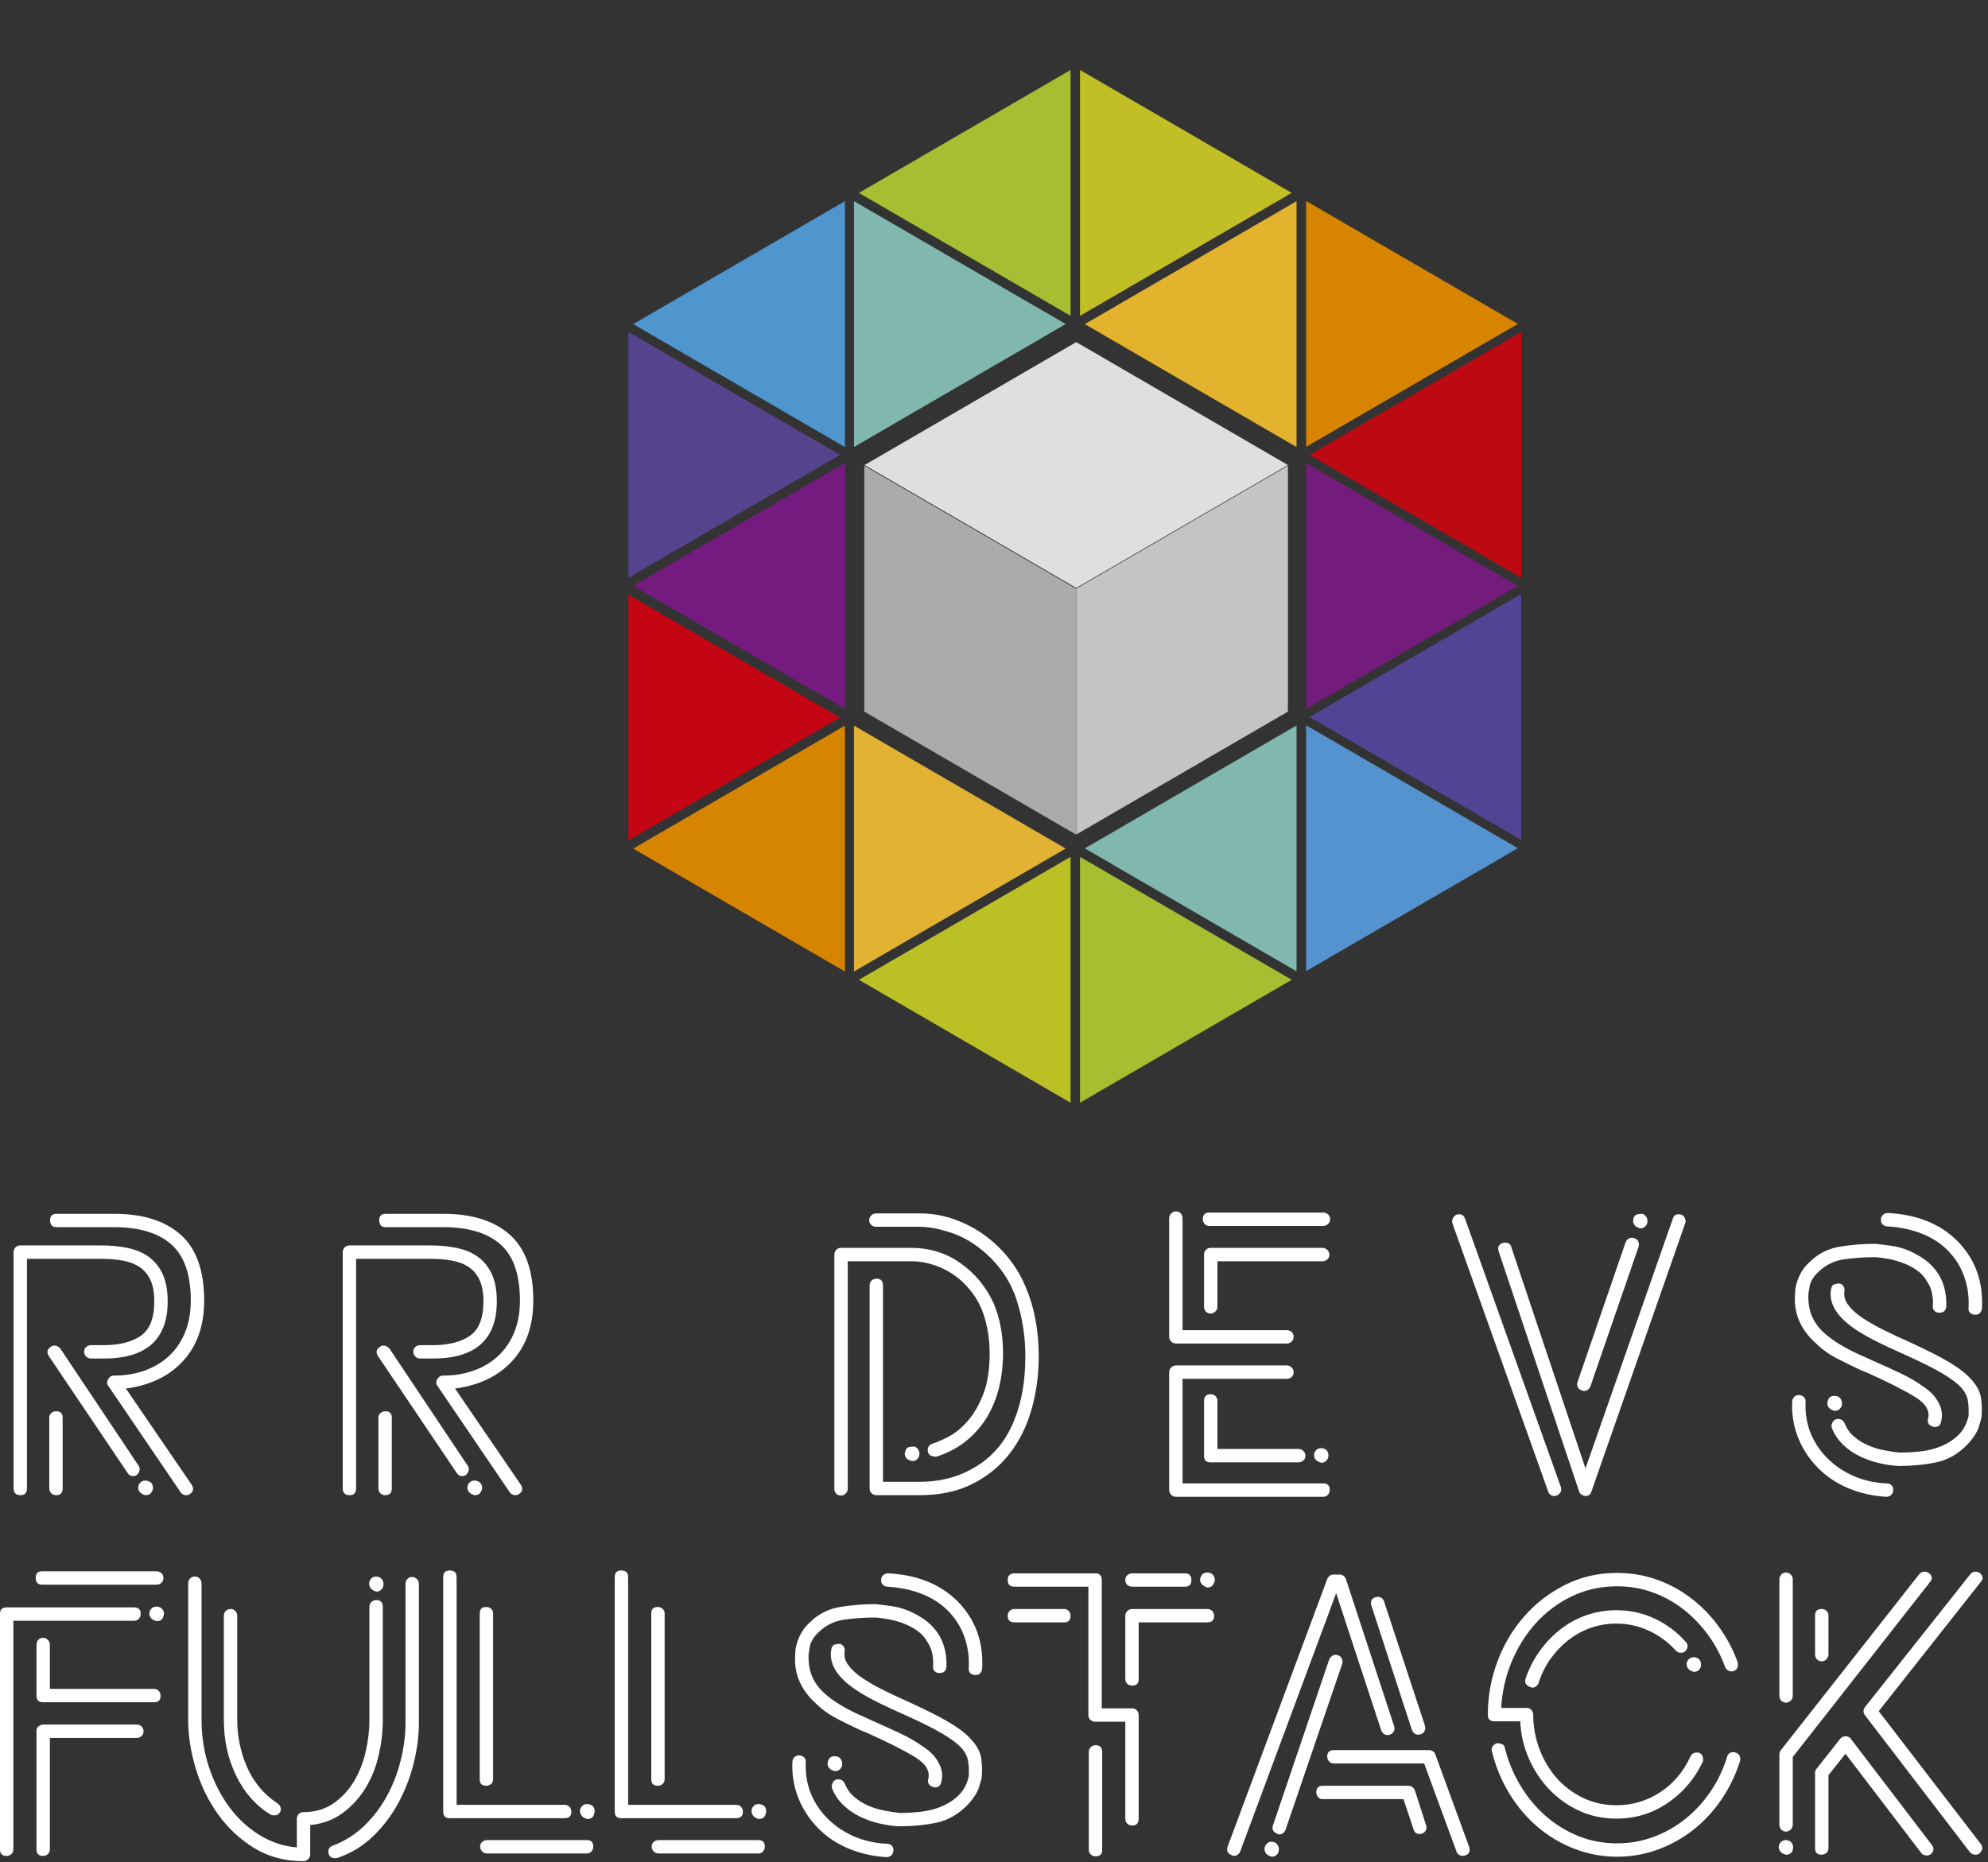 <svg width="317" height="297" viewBox="0 0 317 297" fill="none" xmlns="http://www.w3.org/2000/svg">
<rect x="0" y="0" width="317" height="297" fill="#333333" stroke="none"/>
<path d="M24.572 271.488H6.854C6.164 271.488 5.82 271.143 5.82 270.453V262.306C5.82 262.004 5.917 261.745 6.111 261.53C6.305 261.314 6.552 261.206 6.854 261.206C7.156 261.206 7.415 261.314 7.63 261.53C7.846 261.745 7.953 262.004 7.953 262.306V269.354H24.572C24.873 269.354 25.121 269.462 25.315 269.677C25.509 269.893 25.606 270.151 25.606 270.453C25.606 271.143 25.261 271.488 24.572 271.488ZM24.959 252.736H6.725C6.035 252.736 5.69 252.369 5.69 251.636C5.69 250.947 6.035 250.602 6.725 250.602H24.959C25.261 250.602 25.52 250.699 25.735 250.893C25.951 251.087 26.059 251.335 26.059 251.636C26.059 251.981 25.951 252.251 25.735 252.445C25.52 252.639 25.261 252.736 24.959 252.736ZM5.82 294.96V276.143C5.82 275.798 5.906 275.54 6.078 275.367C6.38 275.152 6.639 275.044 6.854 275.044H21.791C22.093 275.044 22.352 275.141 22.567 275.335C22.782 275.529 22.89 275.798 22.89 276.143C22.89 276.445 22.782 276.693 22.567 276.887C22.352 277.081 22.093 277.178 21.791 277.178H7.953V294.96C7.953 295.262 7.846 295.509 7.63 295.703C7.415 295.897 7.156 295.994 6.854 295.994C6.164 295.994 5.82 295.65 5.82 294.96ZM1.035 295.994C0.345 295.994 3.05176e-05 295.65 3.05176e-05 294.96V257.391C3.05176e-05 256.702 0.345 256.357 1.035 256.357H21.338C22.071 256.357 22.438 256.702 22.438 257.391C22.438 257.693 22.341 257.952 22.147 258.167C21.953 258.383 21.683 258.491 21.338 258.491H2.134V294.96C2.134 295.262 2.026 295.509 1.811 295.703C1.595 295.897 1.336 295.994 1.035 295.994ZM25.347 256.292C25.649 256.378 25.875 256.562 26.026 256.842C26.177 257.122 26.188 257.434 26.059 257.779C25.929 258.297 25.563 258.555 24.959 258.555C24.485 258.426 24.162 258.221 23.99 257.941C23.817 257.661 23.774 257.37 23.86 257.068V257.003C24.076 256.486 24.442 256.227 24.959 256.227C25.132 256.227 25.261 256.249 25.347 256.292ZM35.693 274.333V257.715C35.693 257.413 35.79 257.154 35.984 256.939C36.178 256.723 36.448 256.615 36.793 256.615C37.094 256.615 37.342 256.723 37.536 256.939C37.73 257.154 37.827 257.413 37.827 257.715V274.333C37.827 275.583 37.956 276.844 38.215 278.115C38.474 279.387 38.862 280.616 39.379 281.801C39.896 282.987 40.565 284.075 41.384 285.067C42.203 286.058 43.151 286.899 44.229 287.588C44.487 287.761 44.66 287.987 44.746 288.267C44.832 288.548 44.789 288.817 44.617 289.076C44.444 289.377 44.142 289.528 43.711 289.528C43.453 289.528 43.259 289.485 43.129 289.399C40.802 287.976 38.98 285.918 37.666 283.224C36.351 280.53 35.693 277.566 35.693 274.333ZM30.003 274.203V252.542C30.003 252.24 30.1 251.981 30.294 251.766C30.488 251.55 30.758 251.442 31.102 251.442C31.404 251.442 31.652 251.55 31.846 251.766C32.04 251.981 32.137 252.24 32.137 252.542V274.203C32.137 276.919 32.536 279.473 33.333 281.866C34.131 284.258 35.208 286.371 36.566 288.203C37.924 290.035 39.53 291.522 41.384 292.664C43.237 293.807 45.22 294.464 47.333 294.637V290.11C47.333 289.808 47.429 289.55 47.623 289.334C47.817 289.119 48.065 289.011 48.367 289.011C50.264 289.011 51.88 288.537 53.217 287.588C54.553 286.64 55.642 285.455 56.482 284.032C57.323 282.609 57.937 281.036 58.325 279.312C58.713 277.587 58.907 275.928 58.907 274.333V256.292C58.907 255.947 59.015 255.678 59.23 255.484C59.446 255.29 59.704 255.193 60.006 255.193C60.696 255.193 61.041 255.559 61.041 256.292V274.333C61.041 276.143 60.825 277.997 60.394 279.894C59.963 281.79 59.273 283.525 58.325 285.099C57.377 286.672 56.17 288.009 54.704 289.108C53.238 290.207 51.492 290.865 49.466 291.08V295.736C49.466 296.038 49.358 296.296 49.143 296.512C48.928 296.727 48.669 296.835 48.367 296.835C45.436 296.835 42.839 296.145 40.575 294.766C38.312 293.386 36.394 291.608 34.82 289.431C33.247 287.254 32.051 284.819 31.232 282.124C30.413 279.43 30.003 276.79 30.003 274.203ZM53.023 294.378C54.963 293.645 56.654 292.578 58.099 291.177C59.543 289.776 60.75 288.181 61.72 286.392C62.69 284.603 63.422 282.696 63.918 280.67C64.414 278.644 64.662 276.661 64.662 274.721V252.606C64.662 252.305 64.759 252.046 64.953 251.83C65.147 251.615 65.395 251.507 65.696 251.507C65.998 251.507 66.257 251.615 66.472 251.83C66.688 252.046 66.796 252.305 66.796 252.606V274.721C66.796 276.833 66.516 279.01 65.955 281.252C65.395 283.493 64.576 285.605 63.498 287.588C62.42 289.571 61.073 291.339 59.457 292.891C57.84 294.443 55.954 295.585 53.799 296.318C53.066 296.447 52.613 296.253 52.441 295.736C52.311 295.434 52.311 295.154 52.441 294.895C52.57 294.637 52.764 294.464 53.023 294.378ZM60.394 251.507C60.696 251.636 60.911 251.841 61.041 252.121C61.17 252.402 61.192 252.693 61.105 252.994V253.059C60.89 253.576 60.523 253.835 60.006 253.835C59.532 253.706 59.209 253.49 59.036 253.188C58.864 252.887 58.821 252.585 58.907 252.283V252.218C59.123 251.701 59.489 251.442 60.006 251.442C60.092 251.442 60.157 251.453 60.2 251.475C60.243 251.496 60.308 251.507 60.394 251.507ZM76.56 294.507C76.56 294.205 76.667 293.958 76.883 293.764C77.098 293.57 77.357 293.473 77.659 293.473H93.566C94.255 293.473 94.6 293.817 94.6 294.507C94.6 294.809 94.503 295.068 94.309 295.283C94.115 295.499 93.867 295.606 93.566 295.606H77.659C77.357 295.606 77.098 295.499 76.883 295.283C76.667 295.068 76.56 294.809 76.56 294.507ZM90.009 289.981H71.71C71.02 289.981 70.675 289.636 70.675 288.946V251.507C70.675 250.817 71.02 250.473 71.71 250.473C72.443 250.473 72.809 250.817 72.809 251.507V287.847H90.009C90.354 287.847 90.624 287.955 90.817 288.17C91.011 288.386 91.109 288.645 91.109 288.946C91.109 289.636 90.742 289.981 90.009 289.981ZM76.495 283.773V257.327C76.495 256.637 76.84 256.292 77.529 256.292C77.831 256.292 78.09 256.389 78.305 256.583C78.521 256.777 78.629 257.025 78.629 257.327V283.773C78.629 284.075 78.521 284.323 78.305 284.517C78.09 284.711 77.831 284.808 77.529 284.808C76.84 284.808 76.495 284.463 76.495 283.773ZM93.63 290.11C93.156 289.981 92.833 289.765 92.66 289.464C92.488 289.162 92.445 288.86 92.531 288.558V288.494C92.747 287.976 93.113 287.718 93.63 287.718C93.716 287.718 93.781 287.729 93.824 287.75C93.867 287.772 93.932 287.782 94.018 287.782C94.363 287.869 94.6 288.063 94.73 288.364C94.859 288.666 94.859 288.968 94.73 289.27V289.334C94.6 289.852 94.234 290.11 93.63 290.11ZM103.912 294.507C103.912 294.205 104.019 293.958 104.235 293.764C104.45 293.57 104.709 293.473 105.011 293.473H120.918C121.607 293.473 121.952 293.817 121.952 294.507C121.952 294.809 121.855 295.068 121.661 295.283C121.467 295.499 121.219 295.606 120.918 295.606H105.011C104.709 295.606 104.45 295.499 104.235 295.283C104.019 295.068 103.912 294.809 103.912 294.507ZM117.361 289.981H99.062C98.372 289.981 98.027 289.636 98.027 288.946V251.507C98.027 250.817 98.372 250.473 99.062 250.473C99.795 250.473 100.161 250.817 100.161 251.507V287.847H117.361C117.706 287.847 117.975 287.955 118.169 288.17C118.363 288.386 118.46 288.645 118.46 288.946C118.46 289.636 118.094 289.981 117.361 289.981ZM103.847 283.773V257.327C103.847 256.637 104.192 256.292 104.881 256.292C105.183 256.292 105.442 256.389 105.657 256.583C105.873 256.777 105.981 257.025 105.981 257.327V283.773C105.981 284.075 105.873 284.323 105.657 284.517C105.442 284.711 105.183 284.808 104.881 284.808C104.192 284.808 103.847 284.463 103.847 283.773ZM120.982 290.11C120.508 289.981 120.185 289.765 120.012 289.464C119.84 289.162 119.797 288.86 119.883 288.558V288.494C120.099 287.976 120.465 287.718 120.982 287.718C121.068 287.718 121.133 287.729 121.176 287.75C121.219 287.772 121.284 287.782 121.37 287.782C121.715 287.869 121.952 288.063 122.081 288.364C122.211 288.666 122.211 288.968 122.081 289.27V289.334C121.952 289.852 121.586 290.11 120.982 290.11ZM130.035 271.617C127.664 269.462 126.586 266.897 126.802 263.922C126.802 263.836 126.813 263.62 126.834 263.276C126.856 262.931 126.942 262.51 127.093 262.015C127.244 261.519 127.47 260.991 127.772 260.43C128.073 259.87 128.505 259.331 129.065 258.814C130.444 257.434 132.072 256.594 133.947 256.292C135.822 255.99 137.687 255.839 139.54 255.839C140.144 255.883 141.092 256.001 142.385 256.195C143.679 256.389 144.972 256.853 146.265 257.585C149.498 259.353 151.05 262.112 150.921 265.862C150.834 266.509 150.468 266.832 149.821 266.832C149.477 266.832 149.207 266.724 149.013 266.509C148.819 266.293 148.744 266.034 148.787 265.733C148.873 264.138 148.55 262.823 147.817 261.788C147.429 261.099 146.912 260.527 146.265 260.075C145.618 259.622 144.907 259.245 144.131 258.943C143.355 258.641 142.568 258.415 141.771 258.264C140.974 258.113 140.208 258.016 139.476 257.973C137.924 257.973 136.339 258.081 134.723 258.297C133.106 258.512 131.716 259.18 130.552 260.301C129.733 261.077 129.259 261.853 129.13 262.629C129 263.405 128.936 263.836 128.936 263.922C128.893 265.172 129.065 266.282 129.453 267.252C129.841 268.222 130.444 269.095 131.263 269.871C132.083 270.647 133.063 271.369 134.206 272.037C135.348 272.705 136.63 273.341 138.053 273.945L139.023 274.397C140.704 275.13 142.245 275.831 143.646 276.499C145.047 277.167 146.243 277.868 147.235 278.6C148.356 279.333 149.153 280.152 149.627 281.058C150.231 282.092 150.382 283.17 150.08 284.291C149.951 284.808 149.606 285.067 149.045 285.067C148.614 284.98 148.313 284.819 148.14 284.582C147.968 284.345 147.925 284.075 148.011 283.773C148.356 282.48 147.644 281.295 145.877 280.217C144.11 279.139 141.545 277.846 138.182 276.337L137.212 275.949C136.005 275.389 134.755 274.775 133.462 274.106C132.169 273.438 131.026 272.608 130.035 271.617ZM141.415 296.188H141.351C139.152 296.059 137.094 295.585 135.176 294.766C133.257 293.947 131.608 292.804 130.229 291.339C128.893 289.916 127.89 288.321 127.222 286.554C126.554 284.786 126.263 282.933 126.349 280.993C126.435 280.303 126.823 279.958 127.513 279.958C127.815 280.001 128.063 280.12 128.257 280.314C128.451 280.508 128.526 280.777 128.483 281.122C128.354 284.485 129.453 287.394 131.781 289.852C132.988 291.102 134.41 292.093 136.048 292.826C137.687 293.559 139.476 293.968 141.415 294.055C141.76 294.055 142.03 294.162 142.224 294.378C142.418 294.593 142.493 294.852 142.45 295.154C142.45 295.456 142.342 295.703 142.127 295.897C141.911 296.091 141.674 296.188 141.415 296.188ZM154.412 287.718C152.904 289.313 151.212 290.304 149.336 290.692C147.461 291.08 145.489 291.274 143.42 291.274C142.385 291.231 141.318 291.08 140.219 290.821C139.12 290.563 138.085 290.196 137.115 289.722C136.145 289.248 135.272 288.645 134.497 287.912C133.721 287.179 133.117 286.295 132.686 285.261C132.6 285.002 132.611 284.733 132.718 284.452C132.826 284.172 133.009 283.967 133.268 283.838C133.354 283.838 133.419 283.827 133.462 283.806C133.505 283.784 133.57 283.773 133.656 283.773C134.13 283.773 134.475 283.989 134.691 284.42C135.035 285.282 135.531 285.993 136.178 286.554C136.824 287.114 137.557 287.578 138.376 287.944C139.195 288.31 140.047 288.58 140.93 288.752C141.814 288.925 142.665 289.054 143.485 289.14C144.562 289.14 145.683 289.076 146.847 288.946C148.011 288.817 149.11 288.537 150.145 288.106C151.179 287.675 152.085 287.082 152.861 286.327C153.636 285.573 154.175 284.571 154.477 283.321C154.52 282.243 154.477 281.381 154.348 280.734C154.218 280.088 153.895 279.463 153.378 278.859C152.731 278.126 151.697 277.34 150.274 276.499C148.851 275.658 146.89 274.678 144.39 273.557C142.536 272.738 140.887 271.962 139.443 271.229C137.999 270.496 136.781 269.763 135.79 269.03C133.246 267.134 132.169 265.129 132.557 263.017C132.643 262.629 132.805 262.392 133.042 262.306C133.279 262.219 133.548 262.176 133.85 262.176C134.152 262.219 134.378 262.36 134.529 262.597C134.68 262.834 134.734 263.103 134.691 263.405C134.561 264.138 134.755 264.86 135.272 265.571C135.79 266.282 136.544 266.972 137.536 267.64C138.527 268.308 139.702 268.977 141.06 269.645C142.418 270.313 143.829 270.97 145.295 271.617C148.011 272.867 150.112 273.945 151.6 274.85C153.087 275.755 154.197 276.639 154.93 277.501C155.792 278.45 156.298 279.398 156.449 280.346C156.6 281.295 156.632 282.329 156.546 283.45C156.546 283.536 156.417 284.021 156.158 284.905C155.9 285.789 155.318 286.726 154.412 287.718ZM153.119 255.839C155.663 258.641 156.826 262.069 156.611 266.121C156.525 266.81 156.158 267.155 155.512 267.155C154.736 267.069 154.391 266.681 154.477 265.991C154.563 264.31 154.348 262.715 153.83 261.206C153.313 259.698 152.537 258.383 151.503 257.262C150.382 256.012 148.97 255.031 147.267 254.32C145.564 253.609 143.657 253.188 141.545 253.059C141.243 253.059 140.984 252.951 140.769 252.736C140.553 252.52 140.467 252.262 140.51 251.96C140.51 251.658 140.618 251.41 140.833 251.216C141.049 251.022 141.308 250.925 141.609 250.925C146.524 251.184 150.36 252.822 153.119 255.839ZM134.238 281.64V281.704C134.022 282.221 133.656 282.48 133.139 282.48C132.621 282.351 132.276 282.135 132.104 281.834C131.932 281.532 131.91 281.23 132.039 280.928V280.864C132.169 280.346 132.535 280.088 133.139 280.088C133.225 280.088 133.29 280.098 133.333 280.12C133.376 280.142 133.44 280.152 133.527 280.152C133.828 280.239 134.044 280.432 134.173 280.734C134.303 281.036 134.324 281.338 134.238 281.64ZM175.751 279.441V295.025C175.751 295.714 175.406 296.059 174.716 296.059C174.414 296.059 174.156 295.962 173.94 295.768C173.725 295.574 173.617 295.326 173.617 295.025V279.441C173.617 279.096 173.725 278.827 173.94 278.633C174.156 278.439 174.414 278.342 174.716 278.342C175.406 278.342 175.751 278.708 175.751 279.441ZM179.437 267.802V257.715C179.437 257.413 179.544 257.154 179.76 256.939C179.975 256.723 180.234 256.615 180.536 256.615H192.498C192.843 256.615 193.112 256.723 193.306 256.939C193.5 257.154 193.597 257.413 193.597 257.715C193.597 258.404 193.231 258.749 192.498 258.749H181.57V267.802C181.57 268.492 181.225 268.836 180.536 268.836C180.234 268.836 179.975 268.739 179.76 268.545C179.544 268.352 179.437 268.104 179.437 267.802ZM161.784 256.615H169.673C169.974 256.615 170.222 256.723 170.416 256.939C170.61 257.154 170.707 257.413 170.707 257.715C170.707 258.404 170.362 258.749 169.673 258.749H161.784C161.051 258.749 160.685 258.404 160.685 257.715C160.685 257.413 160.782 257.154 160.976 256.939C161.17 256.723 161.439 256.615 161.784 256.615ZM175.686 252.024V272.458H180.536C180.838 272.458 181.085 272.565 181.279 272.781C181.473 272.996 181.57 273.255 181.57 273.557V290.046C181.57 290.778 181.225 291.145 180.536 291.145C180.234 291.145 179.975 291.048 179.76 290.854C179.544 290.66 179.437 290.39 179.437 290.046V274.591H174.652C174.35 274.591 174.091 274.494 173.876 274.3C173.66 274.106 173.552 273.859 173.552 273.557V253.059H161.784C161.051 253.059 160.685 252.714 160.685 252.024C160.685 251.292 161.051 250.925 161.784 250.925H174.652C175.341 250.925 175.686 251.292 175.686 252.024ZM180.536 250.925H188.942C189.632 250.925 189.976 251.292 189.976 252.024C189.976 252.714 189.632 253.059 188.942 253.059H180.536C180.234 253.059 179.975 252.962 179.76 252.768C179.544 252.574 179.437 252.326 179.437 252.024C179.437 251.68 179.544 251.41 179.76 251.216C179.975 251.022 180.234 250.925 180.536 250.925ZM192.886 250.86C193.231 250.947 193.468 251.141 193.597 251.442C193.727 251.744 193.748 252.046 193.662 252.348H193.597C193.468 252.908 193.102 253.188 192.498 253.188C192.024 253.016 191.701 252.79 191.528 252.509C191.356 252.229 191.313 251.938 191.399 251.636L191.464 251.572C191.593 251.054 191.959 250.796 192.563 250.796C192.735 250.796 192.843 250.817 192.886 250.86ZM196.701 295.994C195.839 295.736 195.516 295.262 195.731 294.572L211.638 251.83C211.854 251.356 212.198 251.119 212.673 251.119H213.578C214.052 251.119 214.397 251.356 214.613 251.83L222.307 275.303C222.393 275.604 222.372 275.885 222.243 276.143C222.113 276.402 221.898 276.574 221.596 276.661C221.51 276.661 221.456 276.671 221.434 276.693C221.413 276.714 221.359 276.725 221.273 276.725C220.799 276.725 220.454 276.467 220.238 275.949L213.061 254.094L197.736 295.348C197.52 295.779 197.175 295.994 196.701 295.994ZM233.623 295.93L233.3 295.994C232.826 295.994 232.481 295.779 232.265 295.348L227.092 281.252H212.737C212.392 281.252 212.123 281.144 211.929 280.928C211.735 280.713 211.638 280.454 211.638 280.152C211.638 279.463 212.004 279.118 212.737 279.118H227.868C228.299 279.118 228.623 279.312 228.838 279.7L234.27 294.572C234.485 295.262 234.27 295.714 233.623 295.93ZM203.943 292.567C203.081 292.309 202.758 291.835 202.973 291.145L211.961 264.633C212.22 264.159 212.565 263.922 212.996 263.922C213.082 263.922 213.147 263.933 213.19 263.955C213.233 263.976 213.276 263.987 213.319 263.987C213.621 264.073 213.837 264.256 213.966 264.536C214.095 264.817 214.117 265.086 214.031 265.345L204.978 291.856C204.762 292.33 204.418 292.567 203.943 292.567ZM226.704 292.438L226.381 292.503C225.864 292.503 225.54 292.266 225.411 291.791L223.795 286.942H210.927C210.625 286.942 210.377 286.834 210.183 286.618C209.989 286.403 209.892 286.144 209.892 285.843C209.892 285.153 210.237 284.808 210.927 284.808H224.57C225.045 284.808 225.389 285.045 225.605 285.519L227.416 291.145C227.502 291.403 227.48 291.662 227.351 291.921C227.222 292.179 227.006 292.352 226.704 292.438ZM226.51 276.596L226.187 276.661C225.713 276.661 225.368 276.423 225.152 275.949L218.686 256.098C218.471 255.408 218.686 254.956 219.333 254.74C219.419 254.697 219.527 254.676 219.656 254.676C220.173 254.676 220.518 254.913 220.691 255.387L227.222 275.238C227.308 275.54 227.286 275.82 227.157 276.079C227.028 276.337 226.812 276.51 226.51 276.596ZM202.779 296.124C202.305 295.994 201.982 295.79 201.809 295.509C201.637 295.229 201.594 294.917 201.68 294.572C201.896 294.011 202.262 293.731 202.779 293.731C202.866 293.731 202.93 293.742 202.973 293.764C203.017 293.785 203.081 293.796 203.167 293.796C203.469 293.925 203.685 294.13 203.814 294.41C203.943 294.69 203.965 294.981 203.879 295.283V295.348C203.663 295.865 203.297 296.124 202.779 296.124ZM244.292 269.16C243.387 268.901 243.042 268.427 243.258 267.737C243.775 266.185 244.508 264.741 245.456 263.405C246.405 262.069 247.504 260.905 248.754 259.913C250.004 258.922 251.394 258.157 252.925 257.618C254.455 257.079 256.061 256.809 257.742 256.809C259.897 256.809 261.923 257.251 263.82 258.135C265.717 259.019 267.377 260.258 268.799 261.853C269.015 262.069 269.112 262.316 269.09 262.597C269.069 262.877 268.95 263.125 268.734 263.34C268.562 263.513 268.325 263.599 268.023 263.599C267.721 263.599 267.463 263.491 267.247 263.276C265.997 261.896 264.553 260.829 262.915 260.075C261.277 259.32 259.552 258.943 257.742 258.943C256.276 258.943 254.886 259.18 253.571 259.655C252.256 260.129 251.06 260.797 249.983 261.659C248.905 262.521 247.967 263.523 247.17 264.666C246.372 265.808 245.758 267.069 245.327 268.449C245.111 268.923 244.766 269.16 244.292 269.16ZM257.742 290.046C255.587 290.046 253.604 289.625 251.793 288.785C249.983 287.944 248.398 286.812 247.04 285.39C245.683 283.967 244.594 282.318 243.775 280.443C242.956 278.568 242.503 276.596 242.417 274.527H238.279C237.589 274.527 237.244 274.182 237.244 273.492C237.244 270.561 237.751 267.737 238.764 265.021C239.777 262.306 241.199 259.902 243.031 257.812C244.863 255.721 247.04 254.04 249.562 252.768C252.084 251.496 254.854 250.86 257.871 250.86C260.07 250.86 262.171 251.216 264.176 251.927C266.18 252.639 268.012 253.63 269.672 254.902C271.332 256.174 272.797 257.682 274.069 259.428C275.341 261.174 276.343 263.06 277.076 265.086C277.162 265.388 277.151 265.679 277.043 265.959C276.936 266.239 276.731 266.422 276.429 266.509C276.386 266.509 276.343 266.519 276.3 266.541C276.257 266.563 276.192 266.573 276.106 266.573C275.675 266.573 275.33 266.336 275.071 265.862C274.425 264.052 273.53 262.36 272.388 260.786C271.245 259.213 269.931 257.844 268.443 256.68C266.956 255.516 265.318 254.611 263.529 253.964C261.74 253.318 259.854 252.994 257.871 252.994C255.242 252.994 252.817 253.533 250.597 254.611C248.377 255.689 246.458 257.133 244.842 258.943C243.225 260.754 241.943 262.823 240.995 265.151C240.046 267.479 239.507 269.893 239.378 272.393H243.452C243.753 272.393 244.001 272.501 244.195 272.716C244.389 272.932 244.486 273.19 244.486 273.492C244.486 275.346 244.81 277.146 245.456 278.891C246.103 280.637 247.008 282.178 248.172 283.515C249.336 284.851 250.737 285.918 252.375 286.715C254.013 287.513 255.802 287.912 257.742 287.912C260.285 287.912 262.613 287.222 264.725 285.843C266.838 284.463 268.454 282.545 269.575 280.088C269.791 279.7 270.114 279.506 270.545 279.506C270.717 279.506 270.868 279.527 270.998 279.57C271.256 279.7 271.429 279.904 271.515 280.185C271.601 280.465 271.601 280.734 271.515 280.993C270.222 283.709 268.357 285.896 265.922 287.556C263.486 289.216 260.759 290.046 257.742 290.046ZM257.871 296.124C255.543 296.124 253.302 295.714 251.146 294.895C248.991 294.076 247.03 292.923 245.262 291.436C243.495 289.949 241.975 288.17 240.704 286.101C239.432 284.032 238.494 281.769 237.891 279.312C237.805 279.01 237.848 278.741 238.02 278.503C238.193 278.266 238.43 278.105 238.731 278.018C238.99 278.018 239.249 278.072 239.507 278.18C239.766 278.288 239.917 278.493 239.96 278.794C240.477 280.864 241.286 282.825 242.385 284.679C243.484 286.532 244.81 288.149 246.361 289.528C247.913 290.908 249.659 291.996 251.599 292.794C253.539 293.591 255.63 293.99 257.871 293.99C259.854 293.99 261.762 293.656 263.594 292.988C265.426 292.32 267.107 291.382 268.637 290.175C270.168 288.968 271.515 287.524 272.679 285.843C273.843 284.161 274.748 282.286 275.395 280.217C275.524 279.7 275.869 279.441 276.429 279.441C276.472 279.441 276.515 279.452 276.559 279.473C276.602 279.495 276.666 279.506 276.753 279.506C277.356 279.721 277.593 280.174 277.464 280.864C276.731 283.148 275.718 285.228 274.425 287.103C273.131 288.979 271.623 290.584 269.898 291.921C268.174 293.257 266.288 294.292 264.24 295.025C262.193 295.757 260.07 296.124 257.871 296.124ZM270.092 266.638C269.618 266.509 269.295 266.304 269.122 266.024C268.95 265.743 268.907 265.431 268.993 265.086C269.209 264.569 269.575 264.31 270.092 264.31C270.265 264.31 270.394 264.332 270.48 264.375C270.782 264.461 270.998 264.644 271.127 264.924C271.256 265.205 271.278 265.517 271.192 265.862C271.019 266.379 270.653 266.638 270.092 266.638ZM284.771 271.552C284.469 271.552 284.221 271.445 284.027 271.229C283.833 271.013 283.736 270.755 283.736 270.453V251.895C283.736 251.593 283.833 251.335 284.027 251.119C284.221 250.904 284.469 250.796 284.771 250.796C285.072 250.796 285.331 250.904 285.547 251.119C285.762 251.335 285.87 251.593 285.87 251.895V270.453C285.87 270.755 285.762 271.013 285.547 271.229C285.331 271.445 285.072 271.552 284.771 271.552ZM283.736 291.015V279.829C283.736 279.57 283.801 279.355 283.93 279.182L306.044 251.055C306.26 250.796 306.54 250.667 306.885 250.667C307.144 250.667 307.359 250.731 307.532 250.86C308.135 251.292 308.2 251.787 307.726 252.348L285.87 280.217V291.015C285.87 291.317 285.762 291.576 285.547 291.791C285.331 292.007 285.072 292.115 284.771 292.115C284.469 292.115 284.221 292.007 284.027 291.791C283.833 291.576 283.736 291.317 283.736 291.015ZM291.56 257.65V263.858C291.56 264.159 291.452 264.418 291.237 264.633C291.021 264.849 290.763 264.957 290.461 264.957C290.159 264.957 289.911 264.849 289.717 264.633C289.523 264.418 289.426 264.159 289.426 263.858V257.65C289.426 256.96 289.771 256.615 290.461 256.615C290.763 256.615 291.021 256.712 291.237 256.906C291.452 257.1 291.56 257.348 291.56 257.65ZM290.461 295.8C289.771 295.8 289.426 295.456 289.426 294.766V282.803C289.426 282.502 289.491 282.286 289.62 282.157L293.435 277.307C293.651 277.049 293.931 276.919 294.276 276.919C294.664 276.919 294.944 277.049 295.116 277.307L308.049 294.249C308.437 294.809 308.372 295.305 307.855 295.736C307.682 295.865 307.467 295.93 307.208 295.93C306.863 295.93 306.583 295.8 306.368 295.542L294.276 279.7L291.56 283.127V294.766C291.56 295.068 291.452 295.315 291.237 295.509C291.021 295.703 290.763 295.8 290.461 295.8ZM315.679 250.86C316.239 251.335 316.282 251.83 315.808 252.348L299.578 272.91L315.873 294.119C316.045 294.335 316.11 294.583 316.067 294.863C316.024 295.143 315.873 295.391 315.614 295.606C315.485 295.736 315.269 295.8 314.968 295.8C314.666 295.8 314.386 295.671 314.127 295.412L297.38 273.557C297.078 273.126 297.078 272.695 297.38 272.264L314.192 251.055C314.407 250.796 314.666 250.667 314.968 250.667C315.269 250.667 315.507 250.731 315.679 250.86ZM283.671 294.249C283.887 293.731 284.253 293.473 284.771 293.473C284.943 293.473 285.072 293.494 285.159 293.537C285.46 293.623 285.676 293.807 285.805 294.087C285.934 294.367 285.956 294.658 285.87 294.96V295.025C285.74 295.542 285.374 295.8 284.771 295.8C284.296 295.671 283.973 295.466 283.801 295.186C283.628 294.906 283.585 294.593 283.671 294.249ZM146.685 195.656H139.702C139.4 195.656 139.141 195.558 138.926 195.365C138.71 195.171 138.603 194.923 138.603 194.621C138.603 194.319 138.71 194.06 138.926 193.845C139.141 193.629 139.4 193.522 139.702 193.522H146.685C148.539 193.522 150.328 193.823 152.052 194.427C153.777 195.03 155.372 195.849 156.837 196.884C158.303 197.919 159.618 199.158 160.782 200.602C161.945 202.046 162.872 203.609 163.562 205.29C164.941 208.523 165.631 212.187 165.631 216.283C165.631 219.3 165.243 222.156 164.467 224.85C163.691 227.545 162.517 229.894 160.943 231.898C159.37 233.903 157.398 235.498 155.027 236.683C152.656 237.869 149.875 238.462 146.685 238.462H139.766C139.465 238.462 139.206 238.365 138.991 238.171C138.775 237.977 138.667 237.729 138.667 237.427V205.031C138.667 204.687 138.775 204.417 138.991 204.223C139.206 204.029 139.465 203.932 139.766 203.932C140.456 203.932 140.801 204.299 140.801 205.031V236.328H146.685C150.091 236.328 153.141 235.476 155.835 233.774C158.529 232.071 160.501 229.625 161.752 226.435C162.915 223.589 163.497 220.205 163.497 216.283C163.497 213.179 163.034 210.194 162.107 207.327C161.18 204.46 159.531 201.971 157.161 199.859C155.393 198.307 153.55 197.218 151.632 196.593C149.714 195.968 148.065 195.656 146.685 195.656ZM134.076 238.526C133.775 238.526 133.527 238.418 133.333 238.203C133.139 237.987 133.042 237.729 133.042 237.427V200.117C133.042 199.815 133.139 199.557 133.333 199.341C133.527 199.126 133.775 199.018 134.076 199.018H145.263C148.237 199.018 150.878 199.837 153.184 201.475C155.49 203.113 157.247 205.247 158.454 207.877C159.445 210.248 159.941 212.899 159.941 215.83C159.941 217.684 159.736 219.473 159.327 221.197C158.917 222.921 158.281 224.505 157.419 225.95C156.557 227.394 155.458 228.665 154.121 229.765C152.785 230.864 151.19 231.715 149.336 232.319C148.561 232.319 148.108 232.082 147.979 231.607C147.892 231.306 147.914 231.025 148.043 230.767C148.173 230.508 148.388 230.336 148.69 230.25C149.38 230.034 150.242 229.657 151.276 229.118C152.311 228.579 153.313 227.76 154.283 226.661C155.253 225.562 156.083 224.139 156.773 222.393C157.462 220.647 157.807 218.46 157.807 215.83C157.807 213.588 157.473 211.487 156.805 209.525C156.137 207.564 154.962 205.807 153.281 204.256C152.16 203.264 150.899 202.499 149.498 201.96C148.097 201.421 146.685 201.152 145.263 201.152H135.176V237.427C135.176 237.729 135.068 237.987 134.852 238.203C134.637 238.418 134.378 238.526 134.076 238.526ZM145.457 233.03C144.939 232.901 144.595 232.696 144.422 232.416C144.25 232.136 144.228 231.823 144.357 231.478C144.444 231.09 144.638 230.864 144.939 230.799C145.241 230.735 145.543 230.702 145.845 230.702C146.146 230.832 146.362 231.036 146.491 231.316C146.621 231.597 146.642 231.888 146.556 232.189V232.254C146.34 232.771 145.974 233.03 145.457 233.03ZM211.002 238.72H187.53C187.228 238.72 186.97 238.612 186.754 238.397C186.539 238.181 186.431 237.923 186.431 237.621V218.869C186.431 218.567 186.539 218.309 186.754 218.093C186.97 217.878 187.228 217.77 187.53 217.77H205.183C205.484 217.77 205.743 217.878 205.959 218.093C206.174 218.309 206.282 218.567 206.282 218.869C206.282 219.171 206.174 219.419 205.959 219.613C205.743 219.807 205.484 219.904 205.183 219.904H188.565V236.586H211.002C211.692 236.586 212.037 236.931 212.037 237.621C212.037 237.923 211.94 238.181 211.746 238.397C211.552 238.612 211.304 238.72 211.002 238.72ZM205.183 214.278H187.53C187.228 214.278 186.97 214.17 186.754 213.955C186.539 213.739 186.431 213.481 186.431 213.179V194.298C186.431 193.996 186.539 193.737 186.754 193.522C186.97 193.306 187.228 193.198 187.53 193.198C187.832 193.198 188.08 193.306 188.274 193.522C188.468 193.737 188.565 193.996 188.565 194.298V212.144H205.183C205.484 212.144 205.743 212.241 205.959 212.435C206.174 212.629 206.282 212.877 206.282 213.179C206.282 213.481 206.174 213.739 205.959 213.955C205.743 214.17 205.484 214.278 205.183 214.278ZM193.026 199.018H210.873C211.175 199.018 211.433 199.126 211.649 199.341C211.864 199.557 211.972 199.815 211.972 200.117C211.972 200.419 211.864 200.667 211.649 200.861C211.433 201.055 211.175 201.152 210.873 201.152H194.126V208.394C194.126 208.696 194.018 208.954 193.802 209.17C193.587 209.385 193.328 209.493 193.026 209.493C192.724 209.493 192.477 209.385 192.283 209.17C192.089 208.954 191.992 208.696 191.992 208.394V200.117C191.992 199.815 192.089 199.557 192.283 199.341C192.477 199.126 192.724 199.018 193.026 199.018ZM211.002 195.526H192.832C192.531 195.526 192.283 195.418 192.089 195.203C191.895 194.987 191.798 194.729 191.798 194.427C191.798 193.737 192.143 193.392 192.832 193.392H211.002C211.304 193.392 211.563 193.489 211.778 193.683C211.994 193.877 212.101 194.125 212.101 194.427C212.101 194.729 211.994 194.987 211.778 195.203C211.563 195.418 211.304 195.526 211.002 195.526ZM193.026 222.361C193.328 222.361 193.587 222.458 193.802 222.652C194.018 222.846 194.126 223.115 194.126 223.46V231.09H207.058C207.36 231.09 207.618 231.198 207.834 231.413C208.049 231.629 208.157 231.888 208.157 232.189C208.157 232.491 208.049 232.739 207.834 232.933C207.618 233.127 207.36 233.224 207.058 233.224H193.026C192.337 233.224 191.992 232.879 191.992 232.189V223.46C191.992 222.727 192.337 222.361 193.026 222.361ZM211.067 231.025C211.369 231.112 211.584 231.295 211.714 231.575C211.843 231.855 211.864 232.146 211.778 232.448V232.513C211.563 233.03 211.196 233.289 210.679 233.289C210.205 233.159 209.881 232.955 209.709 232.674C209.537 232.394 209.493 232.082 209.58 231.737C209.795 231.219 210.162 230.961 210.679 230.961C210.851 230.961 210.981 230.982 211.067 231.025ZM248.226 238.526L247.903 238.591C247.385 238.591 247.04 238.354 246.868 237.88L231.608 195.138C231.522 194.836 231.543 194.556 231.672 194.298C231.802 194.039 231.996 193.845 232.254 193.716C232.341 193.716 232.405 193.705 232.448 193.683C232.492 193.662 232.556 193.651 232.642 193.651C233.117 193.651 233.44 193.888 233.612 194.362L248.872 237.104C249.088 237.75 248.872 238.225 248.226 238.526ZM252.558 221.844C252.084 221.757 251.772 221.574 251.621 221.294C251.47 221.014 251.437 220.744 251.524 220.486L259.218 198.113C259.434 197.638 259.779 197.401 260.253 197.401C260.425 197.401 260.533 197.423 260.576 197.466C260.878 197.552 261.094 197.725 261.223 197.983C261.352 198.242 261.374 198.522 261.288 198.824L253.593 221.132C253.377 221.606 253.032 221.844 252.558 221.844ZM252.817 238.591C252.256 238.505 251.912 238.246 251.782 237.815L238.979 199.6C238.764 198.91 238.979 198.458 239.626 198.242C239.712 198.199 239.82 198.177 239.949 198.177C240.51 198.177 240.854 198.414 240.984 198.889L252.817 234.194L266.719 194.427C266.849 193.91 267.172 193.651 267.689 193.651C267.775 193.651 267.84 193.662 267.883 193.683C267.926 193.705 267.991 193.716 268.077 193.716C268.336 193.802 268.53 193.985 268.659 194.265C268.788 194.545 268.81 194.815 268.724 195.074L253.787 237.815C253.657 238.332 253.334 238.591 252.817 238.591ZM261.546 195.914C261.072 195.785 260.749 195.58 260.576 195.3C260.404 195.02 260.361 194.707 260.447 194.362C260.576 193.974 260.77 193.748 261.029 193.683C261.288 193.619 261.589 193.586 261.934 193.586C262.236 193.716 262.451 193.92 262.581 194.201C262.71 194.481 262.732 194.772 262.645 195.074V195.138C262.43 195.655 262.064 195.914 261.546 195.914ZM289.459 214.149C287.088 211.993 286.01 209.428 286.225 206.454C286.225 206.368 286.236 206.152 286.258 205.807C286.279 205.463 286.366 205.042 286.516 204.547C286.667 204.051 286.894 203.523 287.195 202.962C287.497 202.402 287.928 201.863 288.489 201.346C289.868 199.966 291.495 199.126 293.371 198.824C295.246 198.522 297.11 198.371 298.964 198.371C299.567 198.414 300.516 198.533 301.809 198.727C303.102 198.921 304.395 199.384 305.689 200.117C308.922 201.885 310.474 204.643 310.344 208.394C310.258 209.04 309.892 209.364 309.245 209.364C308.9 209.364 308.631 209.256 308.437 209.04C308.243 208.825 308.167 208.566 308.21 208.265C308.297 206.67 307.973 205.355 307.241 204.32C306.853 203.63 306.335 203.059 305.689 202.607C305.042 202.154 304.331 201.777 303.555 201.475C302.779 201.173 301.992 200.947 301.195 200.796C300.397 200.645 299.632 200.548 298.899 200.505C297.347 200.505 295.763 200.613 294.147 200.828C292.53 201.044 291.14 201.712 289.976 202.833C289.157 203.609 288.683 204.385 288.553 205.161C288.424 205.937 288.359 206.368 288.359 206.454C288.316 207.704 288.489 208.814 288.877 209.784C289.265 210.754 289.868 211.627 290.687 212.403C291.506 213.179 292.487 213.901 293.629 214.569C294.772 215.237 296.054 215.873 297.477 216.477L298.447 216.929C300.128 217.662 301.669 218.363 303.07 219.031C304.471 219.699 305.667 220.399 306.659 221.132C307.779 221.865 308.577 222.684 309.051 223.589C309.655 224.624 309.805 225.702 309.504 226.822C309.374 227.34 309.03 227.598 308.469 227.598C308.038 227.512 307.736 227.351 307.564 227.113C307.391 226.876 307.348 226.607 307.435 226.305C307.779 225.012 307.068 223.826 305.301 222.749C303.533 221.671 300.968 220.378 297.606 218.869L296.636 218.481C295.429 217.921 294.179 217.306 292.886 216.638C291.592 215.97 290.45 215.14 289.459 214.149ZM300.839 238.72H300.774C298.576 238.591 296.517 238.117 294.599 237.298C292.681 236.479 291.032 235.336 289.653 233.871C288.316 232.448 287.314 230.853 286.646 229.086C285.978 227.318 285.687 225.465 285.773 223.525C285.859 222.835 286.247 222.49 286.937 222.49C287.238 222.533 287.486 222.652 287.68 222.846C287.874 223.04 287.95 223.309 287.907 223.654C287.777 227.016 288.877 229.926 291.204 232.383C292.411 233.634 293.834 234.625 295.472 235.358C297.11 236.091 298.899 236.5 300.839 236.586C301.184 236.586 301.453 236.694 301.647 236.91C301.841 237.125 301.917 237.384 301.874 237.686C301.874 237.987 301.766 238.235 301.55 238.429C301.335 238.623 301.098 238.72 300.839 238.72ZM313.836 230.25C312.327 231.845 310.635 232.836 308.76 233.224C306.885 233.612 304.913 233.806 302.844 233.806C301.809 233.763 300.742 233.612 299.643 233.353C298.544 233.095 297.509 232.728 296.539 232.254C295.569 231.78 294.696 231.176 293.92 230.444C293.144 229.711 292.541 228.827 292.11 227.792C292.023 227.534 292.034 227.264 292.142 226.984C292.25 226.704 292.433 226.499 292.692 226.37C292.778 226.37 292.842 226.359 292.886 226.338C292.929 226.316 292.993 226.305 293.08 226.305C293.554 226.305 293.899 226.521 294.114 226.952C294.459 227.814 294.955 228.525 295.601 229.086C296.248 229.646 296.981 230.109 297.8 230.476C298.619 230.842 299.47 231.112 300.354 231.284C301.238 231.457 302.089 231.586 302.908 231.672C303.986 231.672 305.107 231.607 306.271 231.478C307.435 231.349 308.534 231.069 309.568 230.638C310.603 230.206 311.508 229.614 312.284 228.859C313.06 228.105 313.599 227.103 313.901 225.853C313.944 224.775 313.901 223.913 313.771 223.266C313.642 222.619 313.319 221.994 312.801 221.391C312.155 220.658 311.12 219.871 309.698 219.031C308.275 218.19 306.314 217.209 303.813 216.089C301.96 215.27 300.311 214.494 298.867 213.761C297.423 213.028 296.205 212.295 295.213 211.562C292.67 209.666 291.592 207.661 291.98 205.549C292.067 205.161 292.228 204.924 292.465 204.837C292.702 204.751 292.972 204.708 293.274 204.708C293.575 204.751 293.802 204.891 293.953 205.128C294.103 205.366 294.157 205.635 294.114 205.937C293.985 206.67 294.179 207.392 294.696 208.103C295.213 208.814 295.968 209.504 296.959 210.172C297.951 210.84 299.125 211.508 300.483 212.177C301.841 212.845 303.253 213.502 304.719 214.149C307.435 215.399 309.536 216.477 311.023 217.382C312.51 218.287 313.62 219.171 314.353 220.033C315.215 220.981 315.722 221.93 315.873 222.878C316.024 223.826 316.056 224.861 315.97 225.982C315.97 226.068 315.841 226.553 315.582 227.437C315.323 228.32 314.741 229.258 313.836 230.25ZM312.543 198.371C315.086 201.173 316.25 204.6 316.035 208.653C315.948 209.342 315.582 209.687 314.935 209.687C314.159 209.601 313.814 209.213 313.901 208.523C313.987 206.842 313.771 205.247 313.254 203.738C312.737 202.229 311.961 200.915 310.926 199.794C309.805 198.544 308.394 197.563 306.691 196.852C304.988 196.14 303.081 195.72 300.968 195.591C300.667 195.591 300.408 195.483 300.192 195.268C299.977 195.052 299.891 194.793 299.934 194.492C299.934 194.19 300.042 193.942 300.257 193.748C300.473 193.554 300.731 193.457 301.033 193.457C305.947 193.716 309.784 195.354 312.543 198.371ZM293.662 224.171V224.236C293.446 224.753 293.08 225.012 292.562 225.012C292.045 224.883 291.7 224.667 291.528 224.365C291.355 224.064 291.334 223.762 291.463 223.46V223.395C291.592 222.878 291.959 222.619 292.562 222.619C292.649 222.619 292.713 222.63 292.756 222.652C292.799 222.673 292.864 222.684 292.95 222.684C293.252 222.77 293.468 222.964 293.597 223.266C293.726 223.568 293.748 223.87 293.662 224.171ZM8.956 225.077C9.645 225.077 9.99 225.421 9.99 226.111V237.362C9.99 238.095 9.645 238.462 8.956 238.462C8.654 238.462 8.395 238.365 8.18 238.171C7.964 237.977 7.856 237.707 7.856 237.362V226.111C7.856 225.809 7.964 225.562 8.18 225.368C8.395 225.174 8.654 225.077 8.956 225.077ZM9.602 215.054L22.082 233.741C22.255 233.957 22.308 234.215 22.244 234.517C22.179 234.819 22.039 235.056 21.823 235.229C21.651 235.358 21.435 235.423 21.177 235.423C20.832 235.423 20.552 235.25 20.336 234.905L7.792 216.283C7.404 215.679 7.512 215.183 8.115 214.795C8.244 214.666 8.438 214.601 8.697 214.601C8.999 214.601 9.301 214.752 9.602 215.054ZM16.133 200.764H4.3V237.362C4.3 238.095 3.955 238.462 3.265 238.462C2.533 238.462 2.166 238.095 2.166 237.362V199.729C2.166 199.427 2.263 199.169 2.457 198.953C2.651 198.738 2.921 198.63 3.265 198.63H16.133C17.685 198.63 19.118 198.77 20.433 199.05C21.748 199.33 22.869 199.815 23.796 200.505C24.722 201.195 25.444 202.111 25.962 203.253C26.479 204.396 26.738 205.829 26.738 207.553C26.738 213.631 23.332 216.671 16.521 216.671H14.517C14.215 216.671 13.956 216.563 13.741 216.347C13.525 216.132 13.417 215.873 13.417 215.571C13.417 215.27 13.525 215.022 13.741 214.828C13.956 214.634 14.215 214.537 14.517 214.537H16.521C19.021 214.537 20.994 214.041 22.438 213.05C23.882 212.058 24.604 210.226 24.604 207.553C24.604 206.174 24.399 205.042 23.99 204.159C23.58 203.275 23.009 202.585 22.276 202.089C21.543 201.594 20.649 201.249 19.593 201.055C18.536 200.861 17.383 200.764 16.133 200.764ZM20.078 221.456L30.553 236.78C30.941 237.384 30.855 237.88 30.294 238.268C30.122 238.397 29.928 238.462 29.712 238.462C29.324 238.462 29.022 238.311 28.807 238.009L17.297 221.068C17.038 220.766 17.017 220.399 17.232 219.968C17.448 219.58 17.771 219.386 18.202 219.386C20.013 219.386 21.672 219.106 23.181 218.546C24.69 217.985 25.983 217.188 27.061 216.153C28.139 215.119 28.968 213.869 29.55 212.403C30.132 210.937 30.423 209.278 30.423 207.424C30.423 203.286 29.389 200.3 27.32 198.468C25.25 196.636 22.211 195.72 18.202 195.72H9.02C8.331 195.72 7.986 195.354 7.986 194.621C7.986 193.931 8.331 193.586 9.02 193.586H18.202C22.772 193.586 26.307 194.696 28.807 196.916C31.307 199.136 32.557 202.639 32.557 207.424C32.557 211.39 31.447 214.591 29.227 217.026C27.007 219.462 23.957 220.938 20.078 221.456ZM23.569 236.198C23.914 236.285 24.151 236.468 24.28 236.748C24.41 237.028 24.431 237.341 24.345 237.686H24.28C24.151 238.203 23.785 238.462 23.181 238.462C22.707 238.332 22.384 238.128 22.211 237.847C22.039 237.567 21.996 237.276 22.082 236.974V236.91C22.298 236.392 22.664 236.134 23.181 236.134C23.354 236.134 23.483 236.155 23.569 236.198ZM61.44 225.077C62.129 225.077 62.474 225.421 62.474 226.111V237.362C62.474 238.095 62.129 238.462 61.44 238.462C61.138 238.462 60.879 238.365 60.664 238.171C60.448 237.977 60.34 237.707 60.34 237.362V226.111C60.34 225.809 60.448 225.562 60.664 225.368C60.879 225.174 61.138 225.077 61.44 225.077ZM62.086 215.054L74.566 233.741C74.738 233.957 74.792 234.215 74.728 234.517C74.663 234.819 74.523 235.056 74.307 235.229C74.135 235.358 73.919 235.423 73.661 235.423C73.316 235.423 73.035 235.25 72.82 234.905L60.276 216.283C59.888 215.679 59.995 215.183 60.599 214.795C60.728 214.666 60.922 214.601 61.181 214.601C61.483 214.601 61.784 214.752 62.086 215.054ZM68.617 200.764H56.784V237.362C56.784 238.095 56.439 238.462 55.749 238.462C55.017 238.462 54.65 238.095 54.65 237.362V199.729C54.65 199.427 54.747 199.169 54.941 198.953C55.135 198.738 55.404 198.63 55.749 198.63H68.617C70.169 198.63 71.602 198.77 72.917 199.05C74.232 199.33 75.353 199.815 76.279 200.505C77.206 201.195 77.928 202.111 78.446 203.253C78.963 204.396 79.222 205.829 79.222 207.553C79.222 213.631 75.816 216.671 69.005 216.671H67C66.699 216.671 66.44 216.563 66.225 216.347C66.009 216.132 65.901 215.873 65.901 215.571C65.901 215.27 66.009 215.022 66.225 214.828C66.44 214.634 66.699 214.537 67 214.537H69.005C71.505 214.537 73.477 214.041 74.921 213.05C76.366 212.058 77.088 210.226 77.088 207.553C77.088 206.174 76.883 205.042 76.473 204.159C76.064 203.275 75.493 202.585 74.76 202.089C74.027 201.594 73.132 201.249 72.076 201.055C71.02 200.861 69.867 200.764 68.617 200.764ZM72.561 221.456L83.037 236.78C83.424 237.384 83.338 237.88 82.778 238.268C82.606 238.397 82.412 238.462 82.196 238.462C81.808 238.462 81.506 238.311 81.291 238.009L69.781 221.068C69.522 220.766 69.501 220.399 69.716 219.968C69.932 219.58 70.255 219.386 70.686 219.386C72.497 219.386 74.156 219.106 75.665 218.546C77.174 217.985 78.467 217.188 79.545 216.153C80.623 215.119 81.452 213.869 82.034 212.403C82.616 210.937 82.907 209.278 82.907 207.424C82.907 203.286 81.873 200.3 79.803 198.468C77.734 196.636 74.695 195.72 70.686 195.72H61.504C60.815 195.72 60.47 195.354 60.47 194.621C60.47 193.931 60.815 193.586 61.504 193.586H70.686C75.256 193.586 78.79 194.696 81.291 196.916C83.791 199.136 85.041 202.639 85.041 207.424C85.041 211.39 83.931 214.591 81.711 217.026C79.491 219.462 76.441 220.938 72.561 221.456ZM76.053 236.198C76.398 236.285 76.635 236.468 76.764 236.748C76.894 237.028 76.915 237.341 76.829 237.686H76.764C76.635 238.203 76.269 238.462 75.665 238.462C75.191 238.332 74.868 238.128 74.695 237.847C74.523 237.567 74.48 237.276 74.566 236.974V236.91C74.781 236.392 75.148 236.134 75.665 236.134C75.838 236.134 75.967 236.155 76.053 236.198Z" fill="white"/>
<path d="M172.215 50.372V11.16L205.971 30.766L172.215 50.372Z" fill="#C2BF26"/>
<path d="M206.741 71.297V32.086L172.982 51.692L206.741 71.297Z" fill="#E3B32D"/>
<path d="M208.271 71.267V32.058L242.029 51.662L208.271 71.267Z" fill="#D78500"/>
<path d="M242.569 92.151V52.939L208.815 72.545L242.569 92.151Z" fill="#BD0912"/>
<path d="M208.271 113.062V73.851L242.029 93.457L208.271 113.062Z" fill="#731C7B"/>
<path d="M242.569 133.958V94.746L208.815 114.352L242.569 133.958Z" fill="#514494"/>
<path d="M208.271 154.883V115.674L242.029 135.276L208.271 154.883Z" fill="#5593D0"/>
<path d="M206.741 154.913V115.704L172.982 135.307L206.741 154.913Z" fill="#80B8AF"/>
<path d="M172.215 175.871V136.659L205.971 156.264L172.215 175.871Z" fill="#A7BE31"/>
<path d="M170.71 175.871V136.659L136.955 156.264L170.71 175.871Z" fill="#BBC125"/>
<path d="M136.175 154.938V115.727L169.932 135.334L136.175 154.938Z" fill="#E2B232"/>
<path d="M134.726 154.943V115.732L100.969 135.338L134.726 154.943Z" fill="#D68501"/>
<path d="M100.2 134.049V94.838L133.959 114.442L100.2 134.049Z" fill="#C30514"/>
<path d="M134.726 113.047V73.836L100.969 93.44L134.726 113.047Z" fill="#751B7F"/>
<path d="M100.2 92.151V52.939L133.959 72.545L100.2 92.151Z" fill="#55438E"/>
<path d="M134.726 71.297V32.086L100.969 51.692L134.726 71.297Z" fill="#4F96CE"/>
<path d="M136.175 71.291V32.079L169.932 51.683L136.175 71.291Z" fill="#80B8AF"/>
<path d="M170.71 50.372V11.16L136.954 30.766L170.71 50.372Z" fill="#A6BE32"/>
<path d="M171.616 93.769L171.62 93.771V93.766L205.369 74.165L171.62 54.566V54.56L171.615 54.563L171.61 54.56V54.566L137.866 74.165L171.61 93.765V93.772L171.616 93.769Z" fill="#DFDFDF"/>
<path d="M137.817 113.497L137.823 113.494L171.571 133.096V93.886L171.573 93.885L137.817 74.276V113.497Z" fill="#ABABAB"/>
<path d="M205.367 74.276V113.489L205.369 113.49L205.367 113.491V113.497L205.362 113.494L171.61 133.102V93.881L171.613 93.883L205.367 74.276Z" fill="#C4C4C4"/>
</svg>
